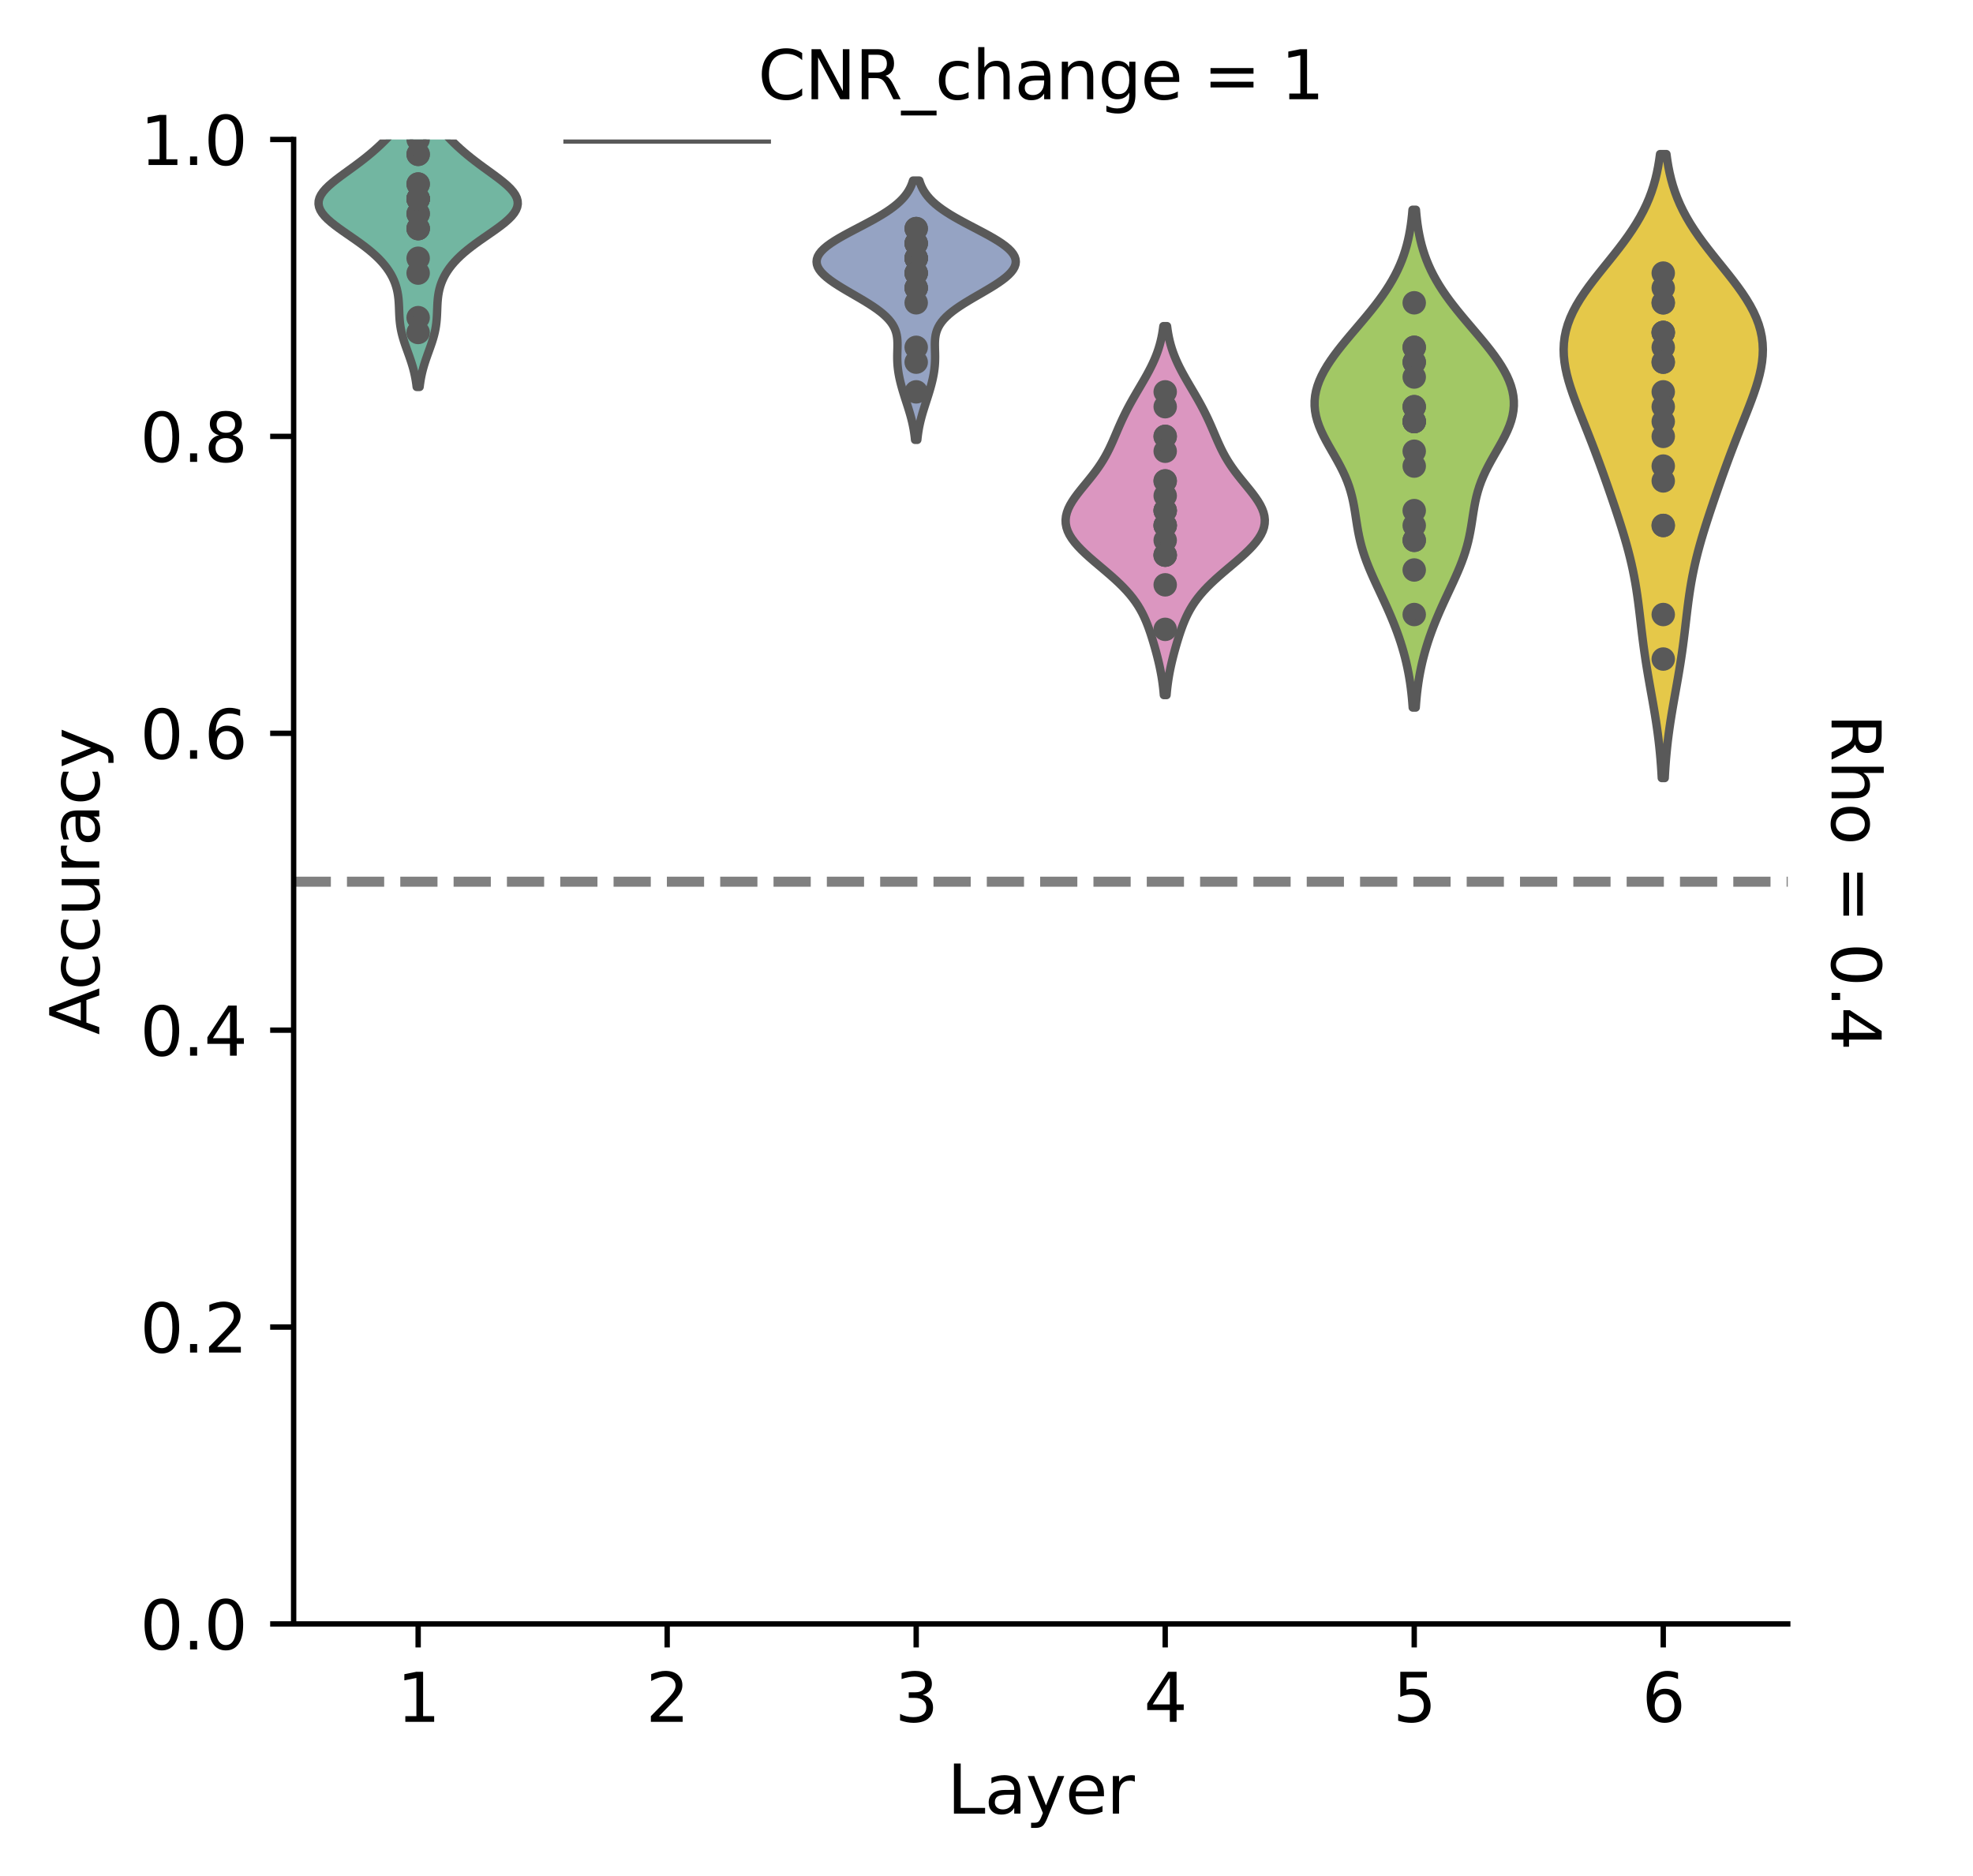 <?xml version="1.0" encoding="utf-8" standalone="no"?>
<!DOCTYPE svg PUBLIC "-//W3C//DTD SVG 1.1//EN"
  "http://www.w3.org/Graphics/SVG/1.1/DTD/svg11.dtd">
<svg xmlns:xlink="http://www.w3.org/1999/xlink" width="294.171pt" height="279.675pt" viewBox="0 0 294.171 279.675" xmlns="http://www.w3.org/2000/svg" version="1.1">
 <defs>
  <style type="text/css">*{stroke-linejoin: round; stroke-linecap: butt}</style>
 </defs>
 <g id="figure_1">
  <g id="patch_1">
   <path d="M 0 279.675 
L 294.171 279.675 
L 294.171 0 
L 0 0 
z
" style="fill: #ffffff"/>
  </g>
  <g id="axes_1">
   <g id="patch_2">
    <path d="M 43.781 242.118 
L 266.551 242.118 
L 266.551 20.798 
L 43.781 20.798 
z
" style="fill: #ffffff"/>
   </g>
   <g id="PolyCollection_1">
    <defs>
     <path id="m1f017969fa" d="M 62.563 -221.987 
L 62.128 -221.987 
L 62.071 -222.442 
L 62.003 -222.896 
L 61.924 -223.351 
L 61.832 -223.805 
L 61.728 -224.26 
L 61.611 -224.715 
L 61.481 -225.169 
L 61.341 -225.624 
L 61.191 -226.079 
L 61.034 -226.533 
L 60.872 -226.988 
L 60.708 -227.442 
L 60.545 -227.897 
L 60.386 -228.352 
L 60.236 -228.806 
L 60.097 -229.261 
L 59.971 -229.715 
L 59.861 -230.17 
L 59.767 -230.625 
L 59.691 -231.079 
L 59.631 -231.534 
L 59.586 -231.989 
L 59.554 -232.443 
L 59.53 -232.898 
L 59.512 -233.352 
L 59.496 -233.807 
L 59.475 -234.262 
L 59.448 -234.716 
L 59.408 -235.171 
L 59.352 -235.625 
L 59.276 -236.08 
L 59.178 -236.535 
L 59.054 -236.989 
L 58.902 -237.444 
L 58.721 -237.899 
L 58.509 -238.353 
L 58.264 -238.808 
L 57.984 -239.262 
L 57.668 -239.717 
L 57.316 -240.172 
L 56.925 -240.626 
L 56.495 -241.081 
L 56.025 -241.535 
L 55.517 -241.99 
L 54.972 -242.445 
L 54.392 -242.899 
L 53.783 -243.354 
L 53.149 -243.809 
L 52.498 -244.263 
L 51.84 -244.718 
L 51.185 -245.172 
L 50.546 -245.627 
L 49.935 -246.082 
L 49.365 -246.536 
L 48.85 -246.991 
L 48.403 -247.445 
L 48.036 -247.9 
L 47.757 -248.355 
L 47.575 -248.809 
L 47.494 -249.264 
L 47.516 -249.719 
L 47.641 -250.173 
L 47.863 -250.628 
L 48.175 -251.082 
L 48.57 -251.537 
L 49.034 -251.992 
L 49.557 -252.446 
L 50.124 -252.901 
L 50.723 -253.355 
L 51.342 -253.81 
L 51.97 -254.265 
L 52.596 -254.719 
L 53.214 -255.174 
L 53.817 -255.629 
L 54.401 -256.083 
L 54.965 -256.538 
L 55.507 -256.992 
L 56.026 -257.447 
L 56.524 -257.902 
L 57.002 -258.356 
L 57.46 -258.811 
L 57.899 -259.265 
L 58.319 -259.72 
L 58.72 -260.175 
L 59.102 -260.629 
L 59.464 -261.084 
L 59.804 -261.539 
L 60.122 -261.993 
L 60.417 -262.448 
L 60.688 -262.902 
L 60.933 -263.357 
L 61.154 -263.812 
L 61.35 -264.266 
L 61.523 -264.721 
L 61.672 -265.175 
L 61.8 -265.63 
L 61.909 -266.085 
L 61.999 -266.539 
L 62.074 -266.994 
L 62.616 -266.994 
L 62.616 -266.994 
L 62.691 -266.539 
L 62.782 -266.085 
L 62.89 -265.63 
L 63.019 -265.175 
L 63.168 -264.721 
L 63.34 -264.266 
L 63.537 -263.812 
L 63.757 -263.357 
L 64.003 -262.902 
L 64.274 -262.448 
L 64.568 -261.993 
L 64.887 -261.539 
L 65.227 -261.084 
L 65.589 -260.629 
L 65.971 -260.175 
L 66.372 -259.72 
L 66.792 -259.265 
L 67.231 -258.811 
L 67.689 -258.356 
L 68.166 -257.902 
L 68.664 -257.447 
L 69.184 -256.992 
L 69.726 -256.538 
L 70.289 -256.083 
L 70.874 -255.629 
L 71.477 -255.174 
L 72.095 -254.719 
L 72.721 -254.265 
L 73.349 -253.81 
L 73.967 -253.355 
L 74.567 -252.901 
L 75.134 -252.446 
L 75.656 -251.992 
L 76.121 -251.537 
L 76.515 -251.082 
L 76.828 -250.628 
L 77.05 -250.173 
L 77.174 -249.719 
L 77.197 -249.264 
L 77.116 -248.809 
L 76.934 -248.355 
L 76.655 -247.9 
L 76.287 -247.445 
L 75.84 -246.991 
L 75.326 -246.536 
L 74.756 -246.082 
L 74.145 -245.627 
L 73.505 -245.172 
L 72.851 -244.718 
L 72.193 -244.263 
L 71.542 -243.809 
L 70.908 -243.354 
L 70.298 -242.899 
L 69.719 -242.445 
L 69.173 -241.99 
L 68.665 -241.535 
L 68.196 -241.081 
L 67.766 -240.626 
L 67.375 -240.172 
L 67.022 -239.717 
L 66.707 -239.262 
L 66.427 -238.808 
L 66.182 -238.353 
L 65.969 -237.899 
L 65.788 -237.444 
L 65.637 -236.989 
L 65.513 -236.535 
L 65.415 -236.08 
L 65.339 -235.625 
L 65.283 -235.171 
L 65.243 -234.716 
L 65.215 -234.262 
L 65.195 -233.807 
L 65.178 -233.352 
L 65.16 -232.898 
L 65.137 -232.443 
L 65.104 -231.989 
L 65.059 -231.534 
L 65 -231.079 
L 64.923 -230.625 
L 64.83 -230.17 
L 64.72 -229.715 
L 64.594 -229.261 
L 64.455 -228.806 
L 64.304 -228.352 
L 64.146 -227.897 
L 63.983 -227.442 
L 63.819 -226.988 
L 63.657 -226.533 
L 63.499 -226.079 
L 63.35 -225.624 
L 63.209 -225.169 
L 63.08 -224.715 
L 62.963 -224.26 
L 62.859 -223.805 
L 62.767 -223.351 
L 62.688 -222.896 
L 62.62 -222.442 
L 62.563 -221.987 
z
" style="stroke: #595959; stroke-width: 1.25"/>
    </defs>
    <g clip-path="url(#p4e47cb03bb)">
     <use xlink:href="#m1f017969fa" x="0" y="279.675" style="fill: #72b6a1; stroke: #595959; stroke-width: 1.25"/>
    </g>
   </g>
   <g id="PolyCollection_2">
    <defs>
     <path id="m901dfa394b" d="M 136.769 -214.097 
L 136.434 -214.097 
L 136.394 -214.487 
L 136.345 -214.878 
L 136.29 -215.268 
L 136.226 -215.659 
L 136.153 -216.049 
L 136.073 -216.439 
L 135.984 -216.83 
L 135.887 -217.22 
L 135.783 -217.611 
L 135.673 -218.001 
L 135.557 -218.392 
L 135.436 -218.782 
L 135.313 -219.173 
L 135.187 -219.563 
L 135.061 -219.954 
L 134.935 -220.344 
L 134.811 -220.735 
L 134.69 -221.125 
L 134.573 -221.515 
L 134.46 -221.906 
L 134.354 -222.296 
L 134.254 -222.687 
L 134.161 -223.077 
L 134.078 -223.468 
L 134.003 -223.858 
L 133.938 -224.249 
L 133.885 -224.639 
L 133.842 -225.03 
L 133.811 -225.42 
L 133.791 -225.81 
L 133.781 -226.201 
L 133.78 -226.591 
L 133.786 -226.982 
L 133.797 -227.372 
L 133.808 -227.763 
L 133.815 -228.153 
L 133.814 -228.544 
L 133.798 -228.934 
L 133.763 -229.325 
L 133.702 -229.715 
L 133.608 -230.106 
L 133.478 -230.496 
L 133.305 -230.886 
L 133.085 -231.277 
L 132.815 -231.667 
L 132.493 -232.058 
L 132.119 -232.448 
L 131.692 -232.839 
L 131.214 -233.229 
L 130.69 -233.62 
L 130.123 -234.01 
L 129.519 -234.401 
L 128.885 -234.791 
L 128.229 -235.182 
L 127.559 -235.572 
L 126.885 -235.962 
L 126.215 -236.353 
L 125.56 -236.743 
L 124.929 -237.134 
L 124.331 -237.524 
L 123.776 -237.915 
L 123.273 -238.305 
L 122.83 -238.696 
L 122.455 -239.086 
L 122.154 -239.477 
L 121.934 -239.867 
L 121.798 -240.257 
L 121.751 -240.648 
L 121.793 -241.038 
L 121.925 -241.429 
L 122.146 -241.819 
L 122.454 -242.21 
L 122.843 -242.6 
L 123.307 -242.991 
L 123.841 -243.381 
L 124.435 -243.772 
L 125.08 -244.162 
L 125.766 -244.553 
L 126.483 -244.943 
L 127.22 -245.333 
L 127.966 -245.724 
L 128.713 -246.114 
L 129.449 -246.505 
L 130.166 -246.895 
L 130.857 -247.286 
L 131.515 -247.676 
L 132.134 -248.067 
L 132.711 -248.457 
L 133.241 -248.848 
L 133.725 -249.238 
L 134.16 -249.628 
L 134.548 -250.019 
L 134.89 -250.409 
L 135.188 -250.8 
L 135.446 -251.19 
L 135.665 -251.581 
L 135.85 -251.971 
L 136.005 -252.362 
L 136.132 -252.752 
L 137.072 -252.752 
L 137.072 -252.752 
L 137.199 -252.362 
L 137.354 -251.971 
L 137.539 -251.581 
L 137.758 -251.19 
L 138.015 -250.8 
L 138.314 -250.409 
L 138.656 -250.019 
L 139.044 -249.628 
L 139.479 -249.238 
L 139.962 -248.848 
L 140.493 -248.457 
L 141.07 -248.067 
L 141.689 -247.676 
L 142.346 -247.286 
L 143.037 -246.895 
L 143.755 -246.505 
L 144.491 -246.114 
L 145.237 -245.724 
L 145.984 -245.333 
L 146.721 -244.943 
L 147.438 -244.553 
L 148.124 -244.162 
L 148.769 -243.772 
L 149.363 -243.381 
L 149.896 -242.991 
L 150.361 -242.6 
L 150.75 -242.21 
L 151.057 -241.819 
L 151.279 -241.429 
L 151.411 -241.038 
L 151.453 -240.648 
L 151.406 -240.257 
L 151.27 -239.867 
L 151.05 -239.477 
L 150.749 -239.086 
L 150.374 -238.696 
L 149.931 -238.305 
L 149.428 -237.915 
L 148.873 -237.524 
L 148.275 -237.134 
L 147.644 -236.743 
L 146.988 -236.353 
L 146.319 -235.962 
L 145.644 -235.572 
L 144.975 -235.182 
L 144.319 -234.791 
L 143.685 -234.401 
L 143.081 -234.01 
L 142.514 -233.62 
L 141.99 -233.229 
L 141.512 -232.839 
L 141.085 -232.448 
L 140.71 -232.058 
L 140.389 -231.667 
L 140.119 -231.277 
L 139.899 -230.886 
L 139.726 -230.496 
L 139.595 -230.106 
L 139.502 -229.715 
L 139.441 -229.325 
L 139.406 -228.934 
L 139.39 -228.544 
L 139.389 -228.153 
L 139.396 -227.763 
L 139.407 -227.372 
L 139.418 -226.982 
L 139.424 -226.591 
L 139.423 -226.201 
L 139.413 -225.81 
L 139.393 -225.42 
L 139.362 -225.03 
L 139.319 -224.639 
L 139.265 -224.249 
L 139.201 -223.858 
L 139.126 -223.468 
L 139.042 -223.077 
L 138.95 -222.687 
L 138.85 -222.296 
L 138.744 -221.906 
L 138.631 -221.515 
L 138.514 -221.125 
L 138.393 -220.735 
L 138.269 -220.344 
L 138.143 -219.954 
L 138.017 -219.563 
L 137.891 -219.173 
L 137.768 -218.782 
L 137.647 -218.392 
L 137.531 -218.001 
L 137.421 -217.611 
L 137.317 -217.22 
L 137.22 -216.83 
L 137.131 -216.439 
L 137.05 -216.049 
L 136.978 -215.659 
L 136.914 -215.268 
L 136.858 -214.878 
L 136.81 -214.487 
L 136.769 -214.097 
z
" style="stroke: #595959; stroke-width: 1.25"/>
    </defs>
    <g clip-path="url(#p4e47cb03bb)">
     <use xlink:href="#m901dfa394b" x="0" y="279.675" style="fill: #95a3c3; stroke: #595959; stroke-width: 1.25"/>
    </g>
   </g>
   <g id="PolyCollection_3">
    <defs>
     <path id="m40c7bfeb3d" d="M 173.928 -176.043 
L 173.532 -176.043 
L 173.482 -176.598 
L 173.423 -177.154 
L 173.354 -177.71 
L 173.276 -178.265 
L 173.187 -178.821 
L 173.087 -179.377 
L 172.978 -179.932 
L 172.859 -180.488 
L 172.732 -181.043 
L 172.596 -181.599 
L 172.453 -182.155 
L 172.304 -182.71 
L 172.148 -183.266 
L 171.986 -183.822 
L 171.818 -184.377 
L 171.643 -184.933 
L 171.459 -185.488 
L 171.264 -186.044 
L 171.055 -186.6 
L 170.829 -187.155 
L 170.582 -187.711 
L 170.31 -188.267 
L 170.009 -188.822 
L 169.676 -189.378 
L 169.306 -189.933 
L 168.899 -190.489 
L 168.452 -191.045 
L 167.965 -191.6 
L 167.44 -192.156 
L 166.878 -192.712 
L 166.284 -193.267 
L 165.663 -193.823 
L 165.021 -194.378 
L 164.366 -194.934 
L 163.707 -195.49 
L 163.053 -196.045 
L 162.415 -196.601 
L 161.802 -197.157 
L 161.225 -197.712 
L 160.694 -198.268 
L 160.217 -198.823 
L 159.804 -199.379 
L 159.46 -199.935 
L 159.193 -200.49 
L 159.006 -201.046 
L 158.901 -201.602 
L 158.879 -202.157 
L 158.937 -202.713 
L 159.073 -203.268 
L 159.28 -203.824 
L 159.552 -204.38 
L 159.88 -204.935 
L 160.254 -205.491 
L 160.664 -206.047 
L 161.1 -206.602 
L 161.55 -207.158 
L 162.006 -207.713 
L 162.458 -208.269 
L 162.899 -208.825 
L 163.323 -209.38 
L 163.725 -209.936 
L 164.102 -210.492 
L 164.454 -211.047 
L 164.78 -211.603 
L 165.082 -212.158 
L 165.364 -212.714 
L 165.628 -213.27 
L 165.88 -213.825 
L 166.122 -214.381 
L 166.359 -214.937 
L 166.596 -215.492 
L 166.836 -216.048 
L 167.082 -216.603 
L 167.336 -217.159 
L 167.6 -217.715 
L 167.875 -218.27 
L 168.161 -218.826 
L 168.458 -219.382 
L 168.766 -219.937 
L 169.082 -220.493 
L 169.404 -221.048 
L 169.73 -221.604 
L 170.057 -222.16 
L 170.382 -222.715 
L 170.702 -223.271 
L 171.014 -223.827 
L 171.314 -224.382 
L 171.6 -224.938 
L 171.869 -225.493 
L 172.12 -226.049 
L 172.351 -226.605 
L 172.56 -227.16 
L 172.748 -227.716 
L 172.914 -228.272 
L 173.059 -228.827 
L 173.185 -229.383 
L 173.292 -229.938 
L 173.381 -230.494 
L 173.456 -231.05 
L 174.004 -231.05 
L 174.004 -231.05 
L 174.079 -230.494 
L 174.169 -229.938 
L 174.276 -229.383 
L 174.401 -228.827 
L 174.546 -228.272 
L 174.713 -227.716 
L 174.9 -227.16 
L 175.11 -226.605 
L 175.34 -226.049 
L 175.591 -225.493 
L 175.86 -224.938 
L 176.146 -224.382 
L 176.446 -223.827 
L 176.758 -223.271 
L 177.078 -222.715 
L 177.403 -222.16 
L 177.73 -221.604 
L 178.056 -221.048 
L 178.379 -220.493 
L 178.695 -219.937 
L 179.002 -219.382 
L 179.299 -218.826 
L 179.586 -218.27 
L 179.861 -217.715 
L 180.125 -217.159 
L 180.379 -216.603 
L 180.624 -216.048 
L 180.864 -215.492 
L 181.101 -214.937 
L 181.339 -214.381 
L 181.581 -213.825 
L 181.832 -213.27 
L 182.096 -212.714 
L 182.378 -212.158 
L 182.68 -211.603 
L 183.007 -211.047 
L 183.358 -210.492 
L 183.735 -209.936 
L 184.137 -209.38 
L 184.561 -208.825 
L 185.002 -208.269 
L 185.454 -207.713 
L 185.91 -207.158 
L 186.361 -206.602 
L 186.796 -206.047 
L 187.206 -205.491 
L 187.581 -204.935 
L 187.908 -204.38 
L 188.18 -203.824 
L 188.387 -203.268 
L 188.523 -202.713 
L 188.581 -202.157 
L 188.559 -201.602 
L 188.454 -201.046 
L 188.267 -200.49 
L 188 -199.935 
L 187.657 -199.379 
L 187.243 -198.823 
L 186.767 -198.268 
L 186.235 -197.712 
L 185.658 -197.157 
L 185.045 -196.601 
L 184.407 -196.045 
L 183.753 -195.49 
L 183.094 -194.934 
L 182.439 -194.378 
L 181.798 -193.823 
L 181.176 -193.267 
L 180.582 -192.712 
L 180.02 -192.156 
L 179.495 -191.6 
L 179.008 -191.045 
L 178.561 -190.489 
L 178.154 -189.933 
L 177.785 -189.378 
L 177.451 -188.822 
L 177.15 -188.267 
L 176.878 -187.711 
L 176.631 -187.155 
L 176.405 -186.6 
L 176.196 -186.044 
L 176.001 -185.488 
L 175.817 -184.933 
L 175.642 -184.377 
L 175.474 -183.822 
L 175.312 -183.266 
L 175.157 -182.71 
L 175.007 -182.155 
L 174.864 -181.599 
L 174.729 -181.043 
L 174.601 -180.488 
L 174.482 -179.932 
L 174.373 -179.377 
L 174.274 -178.821 
L 174.185 -178.265 
L 174.106 -177.71 
L 174.037 -177.154 
L 173.978 -176.598 
L 173.928 -176.043 
z
" style="stroke: #595959; stroke-width: 1.25"/>
    </defs>
    <g clip-path="url(#p4e47cb03bb)">
     <use xlink:href="#m40c7bfeb3d" x="0" y="279.675" style="fill: #db96c0; stroke: #595959; stroke-width: 1.25"/>
    </g>
   </g>
   <g id="PolyCollection_4">
    <defs>
     <path id="me16966662b" d="M 211.082 -174.185 
L 210.635 -174.185 
L 210.579 -174.935 
L 210.512 -175.685 
L 210.434 -176.434 
L 210.342 -177.184 
L 210.237 -177.933 
L 210.117 -178.683 
L 209.982 -179.433 
L 209.83 -180.182 
L 209.662 -180.932 
L 209.478 -181.682 
L 209.276 -182.431 
L 209.058 -183.181 
L 208.824 -183.931 
L 208.573 -184.68 
L 208.306 -185.43 
L 208.025 -186.18 
L 207.729 -186.929 
L 207.419 -187.679 
L 207.098 -188.428 
L 206.766 -189.178 
L 206.425 -189.928 
L 206.078 -190.677 
L 205.728 -191.427 
L 205.377 -192.177 
L 205.03 -192.926 
L 204.69 -193.676 
L 204.362 -194.426 
L 204.049 -195.175 
L 203.755 -195.925 
L 203.483 -196.674 
L 203.235 -197.424 
L 203.014 -198.174 
L 202.819 -198.923 
L 202.648 -199.673 
L 202.498 -200.423 
L 202.367 -201.172 
L 202.247 -201.922 
L 202.132 -202.672 
L 202.015 -203.421 
L 201.888 -204.171 
L 201.743 -204.921 
L 201.574 -205.67 
L 201.374 -206.42 
L 201.14 -207.169 
L 200.868 -207.919 
L 200.558 -208.669 
L 200.212 -209.418 
L 199.834 -210.168 
L 199.431 -210.918 
L 199.009 -211.667 
L 198.579 -212.417 
L 198.15 -213.167 
L 197.735 -213.916 
L 197.343 -214.666 
L 196.986 -215.415 
L 196.673 -216.165 
L 196.412 -216.915 
L 196.211 -217.664 
L 196.075 -218.414 
L 196.007 -219.164 
L 196.01 -219.913 
L 196.083 -220.663 
L 196.227 -221.413 
L 196.438 -222.162 
L 196.714 -222.912 
L 197.051 -223.662 
L 197.444 -224.411 
L 197.888 -225.161 
L 198.377 -225.91 
L 198.906 -226.66 
L 199.469 -227.41 
L 200.06 -228.159 
L 200.672 -228.909 
L 201.299 -229.659 
L 201.935 -230.408 
L 202.573 -231.158 
L 203.208 -231.908 
L 203.834 -232.657 
L 204.446 -233.407 
L 205.038 -234.156 
L 205.607 -234.906 
L 206.15 -235.656 
L 206.662 -236.405 
L 207.142 -237.155 
L 207.588 -237.905 
L 207.999 -238.654 
L 208.375 -239.404 
L 208.717 -240.154 
L 209.025 -240.903 
L 209.299 -241.653 
L 209.543 -242.403 
L 209.756 -243.152 
L 209.942 -243.902 
L 210.103 -244.651 
L 210.241 -245.401 
L 210.358 -246.151 
L 210.456 -246.9 
L 210.538 -247.65 
L 210.605 -248.4 
L 211.111 -248.4 
L 211.111 -248.4 
L 211.179 -247.65 
L 211.261 -246.9 
L 211.359 -246.151 
L 211.476 -245.401 
L 211.614 -244.651 
L 211.774 -243.902 
L 211.961 -243.152 
L 212.174 -242.403 
L 212.418 -241.653 
L 212.692 -240.903 
L 213 -240.154 
L 213.341 -239.404 
L 213.718 -238.654 
L 214.129 -237.905 
L 214.575 -237.155 
L 215.055 -236.405 
L 215.567 -235.656 
L 216.109 -234.906 
L 216.678 -234.156 
L 217.271 -233.407 
L 217.883 -232.657 
L 218.509 -231.908 
L 219.144 -231.158 
L 219.782 -230.408 
L 220.418 -229.659 
L 221.045 -228.909 
L 221.657 -228.159 
L 222.248 -227.41 
L 222.811 -226.66 
L 223.34 -225.91 
L 223.829 -225.161 
L 224.273 -224.411 
L 224.666 -223.662 
L 225.002 -222.912 
L 225.278 -222.162 
L 225.49 -221.413 
L 225.633 -220.663 
L 225.707 -219.913 
L 225.71 -219.164 
L 225.642 -218.414 
L 225.506 -217.664 
L 225.305 -216.915 
L 225.044 -216.165 
L 224.731 -215.415 
L 224.374 -214.666 
L 223.982 -213.916 
L 223.566 -213.167 
L 223.138 -212.417 
L 222.708 -211.667 
L 222.286 -210.918 
L 221.883 -210.168 
L 221.505 -209.418 
L 221.159 -208.669 
L 220.849 -207.919 
L 220.577 -207.169 
L 220.343 -206.42 
L 220.143 -205.67 
L 219.974 -204.921 
L 219.829 -204.171 
L 219.702 -203.421 
L 219.585 -202.672 
L 219.47 -201.922 
L 219.35 -201.172 
L 219.218 -200.423 
L 219.069 -199.673 
L 218.898 -198.923 
L 218.703 -198.174 
L 218.481 -197.424 
L 218.234 -196.674 
L 217.962 -195.925 
L 217.668 -195.175 
L 217.355 -194.426 
L 217.026 -193.676 
L 216.687 -192.926 
L 216.339 -192.177 
L 215.989 -191.427 
L 215.639 -190.677 
L 215.292 -189.928 
L 214.951 -189.178 
L 214.619 -188.428 
L 214.298 -187.679 
L 213.988 -186.929 
L 213.692 -186.18 
L 213.411 -185.43 
L 213.144 -184.68 
L 212.893 -183.931 
L 212.659 -183.181 
L 212.44 -182.431 
L 212.239 -181.682 
L 212.054 -180.932 
L 211.887 -180.182 
L 211.735 -179.433 
L 211.6 -178.683 
L 211.48 -177.933 
L 211.375 -177.184 
L 211.283 -176.434 
L 211.205 -175.685 
L 211.138 -174.935 
L 211.082 -174.185 
z
" style="stroke: #595959; stroke-width: 1.25"/>
    </defs>
    <g clip-path="url(#p4e47cb03bb)">
     <use xlink:href="#me16966662b" x="0" y="279.675" style="fill: #a2c865; stroke: #595959; stroke-width: 1.25"/>
    </g>
   </g>
   <g id="PolyCollection_5">
    <defs>
     <path id="m8a1bccd75e" d="M 248.204 -163.672 
L 247.769 -163.672 
L 247.716 -164.611 
L 247.653 -165.551 
L 247.58 -166.491 
L 247.496 -167.43 
L 247.401 -168.37 
L 247.294 -169.31 
L 247.175 -170.249 
L 247.046 -171.189 
L 246.906 -172.129 
L 246.757 -173.069 
L 246.601 -174.008 
L 246.438 -174.948 
L 246.272 -175.888 
L 246.104 -176.827 
L 245.937 -177.767 
L 245.773 -178.707 
L 245.613 -179.646 
L 245.46 -180.586 
L 245.314 -181.526 
L 245.176 -182.465 
L 245.046 -183.405 
L 244.924 -184.345 
L 244.808 -185.284 
L 244.696 -186.224 
L 244.586 -187.164 
L 244.476 -188.103 
L 244.362 -189.043 
L 244.242 -189.983 
L 244.112 -190.922 
L 243.971 -191.862 
L 243.815 -192.802 
L 243.643 -193.741 
L 243.455 -194.681 
L 243.249 -195.621 
L 243.025 -196.561 
L 242.785 -197.5 
L 242.53 -198.44 
L 242.26 -199.38 
L 241.979 -200.319 
L 241.687 -201.259 
L 241.386 -202.199 
L 241.078 -203.138 
L 240.765 -204.078 
L 240.447 -205.018 
L 240.125 -205.957 
L 239.799 -206.897 
L 239.47 -207.837 
L 239.137 -208.776 
L 238.8 -209.716 
L 238.457 -210.656 
L 238.109 -211.595 
L 237.756 -212.535 
L 237.396 -213.475 
L 237.03 -214.414 
L 236.66 -215.354 
L 236.286 -216.294 
L 235.912 -217.233 
L 235.539 -218.173 
L 235.172 -219.113 
L 234.816 -220.052 
L 234.477 -220.992 
L 234.16 -221.932 
L 233.872 -222.872 
L 233.621 -223.811 
L 233.415 -224.751 
L 233.261 -225.691 
L 233.165 -226.63 
L 233.135 -227.57 
L 233.176 -228.51 
L 233.293 -229.449 
L 233.487 -230.389 
L 233.76 -231.329 
L 234.112 -232.268 
L 234.54 -233.208 
L 235.039 -234.148 
L 235.603 -235.087 
L 236.225 -236.027 
L 236.895 -236.967 
L 237.604 -237.906 
L 238.34 -238.846 
L 239.093 -239.786 
L 239.851 -240.725 
L 240.603 -241.665 
L 241.341 -242.605 
L 242.054 -243.544 
L 242.735 -244.484 
L 243.377 -245.424 
L 243.976 -246.363 
L 244.527 -247.303 
L 245.029 -248.243 
L 245.481 -249.183 
L 245.883 -250.122 
L 246.237 -251.062 
L 246.544 -252.002 
L 246.809 -252.941 
L 247.034 -253.881 
L 247.223 -254.821 
L 247.381 -255.76 
L 247.511 -256.7 
L 248.463 -256.7 
L 248.463 -256.7 
L 248.592 -255.76 
L 248.75 -254.821 
L 248.939 -253.881 
L 249.165 -252.941 
L 249.429 -252.002 
L 249.737 -251.062 
L 250.09 -250.122 
L 250.492 -249.183 
L 250.944 -248.243 
L 251.446 -247.303 
L 251.997 -246.363 
L 252.596 -245.424 
L 253.238 -244.484 
L 253.919 -243.544 
L 254.633 -242.605 
L 255.37 -241.665 
L 256.123 -240.725 
L 256.881 -239.786 
L 257.634 -238.846 
L 258.37 -237.906 
L 259.078 -236.967 
L 259.749 -236.027 
L 260.37 -235.087 
L 260.935 -234.148 
L 261.434 -233.208 
L 261.861 -232.268 
L 262.213 -231.329 
L 262.486 -230.389 
L 262.681 -229.449 
L 262.797 -228.51 
L 262.838 -227.57 
L 262.808 -226.63 
L 262.713 -225.691 
L 262.558 -224.751 
L 262.352 -223.811 
L 262.101 -222.872 
L 261.814 -221.932 
L 261.497 -220.992 
L 261.157 -220.052 
L 260.801 -219.113 
L 260.434 -218.173 
L 260.062 -217.233 
L 259.687 -216.294 
L 259.313 -215.354 
L 258.943 -214.414 
L 258.578 -213.475 
L 258.218 -212.535 
L 257.864 -211.595 
L 257.516 -210.656 
L 257.174 -209.716 
L 256.836 -208.776 
L 256.503 -207.837 
L 256.174 -206.897 
L 255.848 -205.957 
L 255.527 -205.018 
L 255.209 -204.078 
L 254.895 -203.138 
L 254.588 -202.199 
L 254.287 -201.259 
L 253.995 -200.319 
L 253.713 -199.38 
L 253.444 -198.44 
L 253.188 -197.5 
L 252.948 -196.561 
L 252.725 -195.621 
L 252.519 -194.681 
L 252.33 -193.741 
L 252.158 -192.802 
L 252.003 -191.862 
L 251.861 -190.922 
L 251.731 -189.983 
L 251.611 -189.043 
L 251.497 -188.103 
L 251.387 -187.164 
L 251.277 -186.224 
L 251.166 -185.284 
L 251.049 -184.345 
L 250.927 -183.405 
L 250.797 -182.465 
L 250.659 -181.526 
L 250.513 -180.586 
L 250.36 -179.646 
L 250.2 -178.707 
L 250.036 -177.767 
L 249.869 -176.827 
L 249.701 -175.888 
L 249.535 -174.948 
L 249.373 -174.008 
L 249.216 -173.069 
L 249.067 -172.129 
L 248.927 -171.189 
L 248.798 -170.249 
L 248.679 -169.31 
L 248.572 -168.37 
L 248.477 -167.43 
L 248.393 -166.491 
L 248.32 -165.551 
L 248.257 -164.611 
L 248.204 -163.672 
z
" style="stroke: #595959; stroke-width: 1.25"/>
    </defs>
    <g clip-path="url(#p4e47cb03bb)">
     <use xlink:href="#m8a1bccd75e" x="0" y="279.675" style="fill: #e5c849; stroke: #595959; stroke-width: 1.25"/>
    </g>
   </g>
   <g id="matplotlib.axis_1">
    <g id="xtick_1">
     <g id="line2d_1">
      <defs>
       <path id="ma26edfe2f6" d="M 0 0 
L 0 3.5 
" style="stroke: #000000; stroke-width: 0.8"/>
      </defs>
      <g>
       <use xlink:href="#ma26edfe2f6" x="62.345" y="242.118" style="stroke: #000000; stroke-width: 0.8"/>
      </g>
     </g>
     <g id="text_1">
      <!-- 1 -->
      <g transform="translate(59.164 256.717) scale(0.1 -0.1)">
       <defs>
        <path id="DejaVuSans-31" d="M 794 531 
L 1825 531 
L 1825 4091 
L 703 3866 
L 703 4441 
L 1819 4666 
L 2450 4666 
L 2450 531 
L 3481 531 
L 3481 0 
L 794 0 
L 794 531 
z
" transform="scale(0.016)"/>
       </defs>
       <use xlink:href="#DejaVuSans-31"/>
      </g>
     </g>
    </g>
    <g id="xtick_2">
     <g id="line2d_2">
      <g>
       <use xlink:href="#ma26edfe2f6" x="99.474" y="242.118" style="stroke: #000000; stroke-width: 0.8"/>
      </g>
     </g>
     <g id="text_2">
      <!-- 2 -->
      <g transform="translate(96.292 256.717) scale(0.1 -0.1)">
       <defs>
        <path id="DejaVuSans-32" d="M 1228 531 
L 3431 531 
L 3431 0 
L 469 0 
L 469 531 
Q 828 903 1448 1529 
Q 2069 2156 2228 2338 
Q 2531 2678 2651 2914 
Q 2772 3150 2772 3378 
Q 2772 3750 2511 3984 
Q 2250 4219 1831 4219 
Q 1534 4219 1204 4116 
Q 875 4013 500 3803 
L 500 4441 
Q 881 4594 1212 4672 
Q 1544 4750 1819 4750 
Q 2544 4750 2975 4387 
Q 3406 4025 3406 3419 
Q 3406 3131 3298 2873 
Q 3191 2616 2906 2266 
Q 2828 2175 2409 1742 
Q 1991 1309 1228 531 
z
" transform="scale(0.016)"/>
       </defs>
       <use xlink:href="#DejaVuSans-32"/>
      </g>
     </g>
    </g>
    <g id="xtick_3">
     <g id="line2d_3">
      <g>
       <use xlink:href="#ma26edfe2f6" x="136.602" y="242.118" style="stroke: #000000; stroke-width: 0.8"/>
      </g>
     </g>
     <g id="text_3">
      <!-- 3 -->
      <g transform="translate(133.421 256.717) scale(0.1 -0.1)">
       <defs>
        <path id="DejaVuSans-33" d="M 2597 2516 
Q 3050 2419 3304 2112 
Q 3559 1806 3559 1356 
Q 3559 666 3084 287 
Q 2609 -91 1734 -91 
Q 1441 -91 1130 -33 
Q 819 25 488 141 
L 488 750 
Q 750 597 1062 519 
Q 1375 441 1716 441 
Q 2309 441 2620 675 
Q 2931 909 2931 1356 
Q 2931 1769 2642 2001 
Q 2353 2234 1838 2234 
L 1294 2234 
L 1294 2753 
L 1863 2753 
Q 2328 2753 2575 2939 
Q 2822 3125 2822 3475 
Q 2822 3834 2567 4026 
Q 2313 4219 1838 4219 
Q 1578 4219 1281 4162 
Q 984 4106 628 3988 
L 628 4550 
Q 988 4650 1302 4700 
Q 1616 4750 1894 4750 
Q 2613 4750 3031 4423 
Q 3450 4097 3450 3541 
Q 3450 3153 3228 2886 
Q 3006 2619 2597 2516 
z
" transform="scale(0.016)"/>
       </defs>
       <use xlink:href="#DejaVuSans-33"/>
      </g>
     </g>
    </g>
    <g id="xtick_4">
     <g id="line2d_4">
      <g>
       <use xlink:href="#ma26edfe2f6" x="173.73" y="242.118" style="stroke: #000000; stroke-width: 0.8"/>
      </g>
     </g>
     <g id="text_4">
      <!-- 4 -->
      <g transform="translate(170.549 256.717) scale(0.1 -0.1)">
       <defs>
        <path id="DejaVuSans-34" d="M 2419 4116 
L 825 1625 
L 2419 1625 
L 2419 4116 
z
M 2253 4666 
L 3047 4666 
L 3047 1625 
L 3713 1625 
L 3713 1100 
L 3047 1100 
L 3047 0 
L 2419 0 
L 2419 1100 
L 313 1100 
L 313 1709 
L 2253 4666 
z
" transform="scale(0.016)"/>
       </defs>
       <use xlink:href="#DejaVuSans-34"/>
      </g>
     </g>
    </g>
    <g id="xtick_5">
     <g id="line2d_5">
      <g>
       <use xlink:href="#ma26edfe2f6" x="210.858" y="242.118" style="stroke: #000000; stroke-width: 0.8"/>
      </g>
     </g>
     <g id="text_5">
      <!-- 5 -->
      <g transform="translate(207.677 256.717) scale(0.1 -0.1)">
       <defs>
        <path id="DejaVuSans-35" d="M 691 4666 
L 3169 4666 
L 3169 4134 
L 1269 4134 
L 1269 2991 
Q 1406 3038 1543 3061 
Q 1681 3084 1819 3084 
Q 2600 3084 3056 2656 
Q 3513 2228 3513 1497 
Q 3513 744 3044 326 
Q 2575 -91 1722 -91 
Q 1428 -91 1123 -41 
Q 819 9 494 109 
L 494 744 
Q 775 591 1075 516 
Q 1375 441 1709 441 
Q 2250 441 2565 725 
Q 2881 1009 2881 1497 
Q 2881 1984 2565 2268 
Q 2250 2553 1709 2553 
Q 1456 2553 1204 2497 
Q 953 2441 691 2322 
L 691 4666 
z
" transform="scale(0.016)"/>
       </defs>
       <use xlink:href="#DejaVuSans-35"/>
      </g>
     </g>
    </g>
    <g id="xtick_6">
     <g id="line2d_6">
      <g>
       <use xlink:href="#ma26edfe2f6" x="247.987" y="242.118" style="stroke: #000000; stroke-width: 0.8"/>
      </g>
     </g>
     <g id="text_6">
      <!-- 6 -->
      <g transform="translate(244.805 256.717) scale(0.1 -0.1)">
       <defs>
        <path id="DejaVuSans-36" d="M 2113 2584 
Q 1688 2584 1439 2293 
Q 1191 2003 1191 1497 
Q 1191 994 1439 701 
Q 1688 409 2113 409 
Q 2538 409 2786 701 
Q 3034 994 3034 1497 
Q 3034 2003 2786 2293 
Q 2538 2584 2113 2584 
z
M 3366 4563 
L 3366 3988 
Q 3128 4100 2886 4159 
Q 2644 4219 2406 4219 
Q 1781 4219 1451 3797 
Q 1122 3375 1075 2522 
Q 1259 2794 1537 2939 
Q 1816 3084 2150 3084 
Q 2853 3084 3261 2657 
Q 3669 2231 3669 1497 
Q 3669 778 3244 343 
Q 2819 -91 2113 -91 
Q 1303 -91 875 529 
Q 447 1150 447 2328 
Q 447 3434 972 4092 
Q 1497 4750 2381 4750 
Q 2619 4750 2861 4703 
Q 3103 4656 3366 4563 
z
" transform="scale(0.016)"/>
       </defs>
       <use xlink:href="#DejaVuSans-36"/>
      </g>
     </g>
    </g>
    <g id="text_7">
     <!-- Layer -->
     <g transform="translate(141.225 270.395) scale(0.1 -0.1)">
      <defs>
       <path id="DejaVuSans-4c" d="M 628 4666 
L 1259 4666 
L 1259 531 
L 3531 531 
L 3531 0 
L 628 0 
L 628 4666 
z
" transform="scale(0.016)"/>
       <path id="DejaVuSans-61" d="M 2194 1759 
Q 1497 1759 1228 1600 
Q 959 1441 959 1056 
Q 959 750 1161 570 
Q 1363 391 1709 391 
Q 2188 391 2477 730 
Q 2766 1069 2766 1631 
L 2766 1759 
L 2194 1759 
z
M 3341 1997 
L 3341 0 
L 2766 0 
L 2766 531 
Q 2569 213 2275 61 
Q 1981 -91 1556 -91 
Q 1019 -91 701 211 
Q 384 513 384 1019 
Q 384 1609 779 1909 
Q 1175 2209 1959 2209 
L 2766 2209 
L 2766 2266 
Q 2766 2663 2505 2880 
Q 2244 3097 1772 3097 
Q 1472 3097 1187 3025 
Q 903 2953 641 2809 
L 641 3341 
Q 956 3463 1253 3523 
Q 1550 3584 1831 3584 
Q 2591 3584 2966 3190 
Q 3341 2797 3341 1997 
z
" transform="scale(0.016)"/>
       <path id="DejaVuSans-79" d="M 2059 -325 
Q 1816 -950 1584 -1140 
Q 1353 -1331 966 -1331 
L 506 -1331 
L 506 -850 
L 844 -850 
Q 1081 -850 1212 -737 
Q 1344 -625 1503 -206 
L 1606 56 
L 191 3500 
L 800 3500 
L 1894 763 
L 2988 3500 
L 3597 3500 
L 2059 -325 
z
" transform="scale(0.016)"/>
       <path id="DejaVuSans-65" d="M 3597 1894 
L 3597 1613 
L 953 1613 
Q 991 1019 1311 708 
Q 1631 397 2203 397 
Q 2534 397 2845 478 
Q 3156 559 3463 722 
L 3463 178 
Q 3153 47 2828 -22 
Q 2503 -91 2169 -91 
Q 1331 -91 842 396 
Q 353 884 353 1716 
Q 353 2575 817 3079 
Q 1281 3584 2069 3584 
Q 2775 3584 3186 3129 
Q 3597 2675 3597 1894 
z
M 3022 2063 
Q 3016 2534 2758 2815 
Q 2500 3097 2075 3097 
Q 1594 3097 1305 2825 
Q 1016 2553 972 2059 
L 3022 2063 
z
" transform="scale(0.016)"/>
       <path id="DejaVuSans-72" d="M 2631 2963 
Q 2534 3019 2420 3045 
Q 2306 3072 2169 3072 
Q 1681 3072 1420 2755 
Q 1159 2438 1159 1844 
L 1159 0 
L 581 0 
L 581 3500 
L 1159 3500 
L 1159 2956 
Q 1341 3275 1631 3429 
Q 1922 3584 2338 3584 
Q 2397 3584 2469 3576 
Q 2541 3569 2628 3553 
L 2631 2963 
z
" transform="scale(0.016)"/>
      </defs>
      <use xlink:href="#DejaVuSans-4c"/>
      <use xlink:href="#DejaVuSans-61" x="55.713"/>
      <use xlink:href="#DejaVuSans-79" x="116.992"/>
      <use xlink:href="#DejaVuSans-65" x="176.172"/>
      <use xlink:href="#DejaVuSans-72" x="237.695"/>
     </g>
    </g>
   </g>
   <g id="matplotlib.axis_2">
    <g id="ytick_1">
     <g id="line2d_7">
      <defs>
       <path id="m05a0ef1a43" d="M 0 0 
L -3.5 0 
" style="stroke: #000000; stroke-width: 0.8"/>
      </defs>
      <g>
       <use xlink:href="#m05a0ef1a43" x="43.781" y="242.118" style="stroke: #000000; stroke-width: 0.8"/>
      </g>
     </g>
     <g id="text_8">
      <!-- 0.0 -->
      <g transform="translate(20.878 245.918) scale(0.1 -0.1)">
       <defs>
        <path id="DejaVuSans-30" d="M 2034 4250 
Q 1547 4250 1301 3770 
Q 1056 3291 1056 2328 
Q 1056 1369 1301 889 
Q 1547 409 2034 409 
Q 2525 409 2770 889 
Q 3016 1369 3016 2328 
Q 3016 3291 2770 3770 
Q 2525 4250 2034 4250 
z
M 2034 4750 
Q 2819 4750 3233 4129 
Q 3647 3509 3647 2328 
Q 3647 1150 3233 529 
Q 2819 -91 2034 -91 
Q 1250 -91 836 529 
Q 422 1150 422 2328 
Q 422 3509 836 4129 
Q 1250 4750 2034 4750 
z
" transform="scale(0.016)"/>
        <path id="DejaVuSans-2e" d="M 684 794 
L 1344 794 
L 1344 0 
L 684 0 
L 684 794 
z
" transform="scale(0.016)"/>
       </defs>
       <use xlink:href="#DejaVuSans-30"/>
       <use xlink:href="#DejaVuSans-2e" x="63.623"/>
       <use xlink:href="#DejaVuSans-30" x="95.41"/>
      </g>
     </g>
    </g>
    <g id="ytick_2">
     <g id="line2d_8">
      <g>
       <use xlink:href="#m05a0ef1a43" x="43.781" y="197.854" style="stroke: #000000; stroke-width: 0.8"/>
      </g>
     </g>
     <g id="text_9">
      <!-- 0.2 -->
      <g transform="translate(20.878 201.654) scale(0.1 -0.1)">
       <use xlink:href="#DejaVuSans-30"/>
       <use xlink:href="#DejaVuSans-2e" x="63.623"/>
       <use xlink:href="#DejaVuSans-32" x="95.41"/>
      </g>
     </g>
    </g>
    <g id="ytick_3">
     <g id="line2d_9">
      <g>
       <use xlink:href="#m05a0ef1a43" x="43.781" y="153.59" style="stroke: #000000; stroke-width: 0.8"/>
      </g>
     </g>
     <g id="text_10">
      <!-- 0.4 -->
      <g transform="translate(20.878 157.39) scale(0.1 -0.1)">
       <use xlink:href="#DejaVuSans-30"/>
       <use xlink:href="#DejaVuSans-2e" x="63.623"/>
       <use xlink:href="#DejaVuSans-34" x="95.41"/>
      </g>
     </g>
    </g>
    <g id="ytick_4">
     <g id="line2d_10">
      <g>
       <use xlink:href="#m05a0ef1a43" x="43.781" y="109.326" style="stroke: #000000; stroke-width: 0.8"/>
      </g>
     </g>
     <g id="text_11">
      <!-- 0.6 -->
      <g transform="translate(20.878 113.126) scale(0.1 -0.1)">
       <use xlink:href="#DejaVuSans-30"/>
       <use xlink:href="#DejaVuSans-2e" x="63.623"/>
       <use xlink:href="#DejaVuSans-36" x="95.41"/>
      </g>
     </g>
    </g>
    <g id="ytick_5">
     <g id="line2d_11">
      <g>
       <use xlink:href="#m05a0ef1a43" x="43.781" y="65.062" style="stroke: #000000; stroke-width: 0.8"/>
      </g>
     </g>
     <g id="text_12">
      <!-- 0.8 -->
      <g transform="translate(20.878 68.862) scale(0.1 -0.1)">
       <defs>
        <path id="DejaVuSans-38" d="M 2034 2216 
Q 1584 2216 1326 1975 
Q 1069 1734 1069 1313 
Q 1069 891 1326 650 
Q 1584 409 2034 409 
Q 2484 409 2743 651 
Q 3003 894 3003 1313 
Q 3003 1734 2745 1975 
Q 2488 2216 2034 2216 
z
M 1403 2484 
Q 997 2584 770 2862 
Q 544 3141 544 3541 
Q 544 4100 942 4425 
Q 1341 4750 2034 4750 
Q 2731 4750 3128 4425 
Q 3525 4100 3525 3541 
Q 3525 3141 3298 2862 
Q 3072 2584 2669 2484 
Q 3125 2378 3379 2068 
Q 3634 1759 3634 1313 
Q 3634 634 3220 271 
Q 2806 -91 2034 -91 
Q 1263 -91 848 271 
Q 434 634 434 1313 
Q 434 1759 690 2068 
Q 947 2378 1403 2484 
z
M 1172 3481 
Q 1172 3119 1398 2916 
Q 1625 2713 2034 2713 
Q 2441 2713 2670 2916 
Q 2900 3119 2900 3481 
Q 2900 3844 2670 4047 
Q 2441 4250 2034 4250 
Q 1625 4250 1398 4047 
Q 1172 3844 1172 3481 
z
" transform="scale(0.016)"/>
       </defs>
       <use xlink:href="#DejaVuSans-30"/>
       <use xlink:href="#DejaVuSans-2e" x="63.623"/>
       <use xlink:href="#DejaVuSans-38" x="95.41"/>
      </g>
     </g>
    </g>
    <g id="ytick_6">
     <g id="line2d_12">
      <g>
       <use xlink:href="#m05a0ef1a43" x="43.781" y="20.798" style="stroke: #000000; stroke-width: 0.8"/>
      </g>
     </g>
     <g id="text_13">
      <!-- 1.0 -->
      <g transform="translate(20.878 24.598) scale(0.1 -0.1)">
       <use xlink:href="#DejaVuSans-31"/>
       <use xlink:href="#DejaVuSans-2e" x="63.623"/>
       <use xlink:href="#DejaVuSans-30" x="95.41"/>
      </g>
     </g>
    </g>
    <g id="text_14">
     <!-- Accuracy -->
     <g transform="translate(14.798 154.287) rotate(-90) scale(0.1 -0.1)">
      <defs>
       <path id="DejaVuSans-41" d="M 2188 4044 
L 1331 1722 
L 3047 1722 
L 2188 4044 
z
M 1831 4666 
L 2547 4666 
L 4325 0 
L 3669 0 
L 3244 1197 
L 1141 1197 
L 716 0 
L 50 0 
L 1831 4666 
z
" transform="scale(0.016)"/>
       <path id="DejaVuSans-63" d="M 3122 3366 
L 3122 2828 
Q 2878 2963 2633 3030 
Q 2388 3097 2138 3097 
Q 1578 3097 1268 2742 
Q 959 2388 959 1747 
Q 959 1106 1268 751 
Q 1578 397 2138 397 
Q 2388 397 2633 464 
Q 2878 531 3122 666 
L 3122 134 
Q 2881 22 2623 -34 
Q 2366 -91 2075 -91 
Q 1284 -91 818 406 
Q 353 903 353 1747 
Q 353 2603 823 3093 
Q 1294 3584 2113 3584 
Q 2378 3584 2631 3529 
Q 2884 3475 3122 3366 
z
" transform="scale(0.016)"/>
       <path id="DejaVuSans-75" d="M 544 1381 
L 544 3500 
L 1119 3500 
L 1119 1403 
Q 1119 906 1312 657 
Q 1506 409 1894 409 
Q 2359 409 2629 706 
Q 2900 1003 2900 1516 
L 2900 3500 
L 3475 3500 
L 3475 0 
L 2900 0 
L 2900 538 
Q 2691 219 2414 64 
Q 2138 -91 1772 -91 
Q 1169 -91 856 284 
Q 544 659 544 1381 
z
M 1991 3584 
L 1991 3584 
z
" transform="scale(0.016)"/>
      </defs>
      <use xlink:href="#DejaVuSans-41"/>
      <use xlink:href="#DejaVuSans-63" x="66.658"/>
      <use xlink:href="#DejaVuSans-63" x="121.639"/>
      <use xlink:href="#DejaVuSans-75" x="176.619"/>
      <use xlink:href="#DejaVuSans-72" x="239.998"/>
      <use xlink:href="#DejaVuSans-61" x="281.111"/>
      <use xlink:href="#DejaVuSans-63" x="342.391"/>
      <use xlink:href="#DejaVuSans-79" x="397.371"/>
     </g>
    </g>
   </g>
   <g id="line2d_13">
    <path d="M 84.622 20.798 
L 114.325 20.798 
" clip-path="url(#p4e47cb03bb)" style="fill: none; stroke: #595959; stroke-width: 1.25; stroke-linecap: square"/>
   </g>
   <g id="line2d_14">
    <path d="M 43.781 131.458 
L 266.551 131.458 
" clip-path="url(#p4e47cb03bb)" style="fill: none; stroke-dasharray: 5.55,2.4; stroke-dashoffset: 0; stroke: #808080; stroke-width: 1.5"/>
   </g>
   <g id="patch_3">
    <path d="M 43.781 242.118 
L 43.781 20.798 
" style="fill: none; stroke: #000000; stroke-width: 0.8; stroke-linejoin: miter; stroke-linecap: square"/>
   </g>
   <g id="patch_4">
    <path d="M 43.781 242.118 
L 266.551 242.118 
" style="fill: none; stroke: #000000; stroke-width: 0.8; stroke-linejoin: miter; stroke-linecap: square"/>
   </g>
   <g id="PathCollection_1">
    <defs>
     <path id="m5b5b5dda5b" d="M 0 1.25 
C 0.332 1.25 0.649 1.118 0.884 0.884 
C 1.118 0.649 1.25 0.332 1.25 0 
C 1.25 -0.332 1.118 -0.649 0.884 -0.884 
C 0.649 -1.118 0.332 -1.25 0 -1.25 
C -0.332 -1.25 -0.649 -1.118 -0.884 -0.884 
C -1.118 -0.649 -1.25 -0.332 -1.25 0 
C -1.25 0.332 -1.118 0.649 -0.884 0.884 
C -0.649 1.118 -0.332 1.25 0 1.25 
z
" style="stroke: #595959"/>
    </defs>
    <g clip-path="url(#p4e47cb03bb)">
     <use xlink:href="#m5b5b5dda5b" x="62.345" y="38.504" style="fill: #595959; stroke: #595959"/>
     <use xlink:href="#m5b5b5dda5b" x="62.345" y="31.864" style="fill: #595959; stroke: #595959"/>
     <use xlink:href="#m5b5b5dda5b" x="62.345" y="27.438" style="fill: #595959; stroke: #595959"/>
     <use xlink:href="#m5b5b5dda5b" x="62.345" y="34.078" style="fill: #595959; stroke: #595959"/>
     <use xlink:href="#m5b5b5dda5b" x="62.345" y="29.651" style="fill: #595959; stroke: #595959"/>
     <use xlink:href="#m5b5b5dda5b" x="62.345" y="29.651" style="fill: #595959; stroke: #595959"/>
     <use xlink:href="#m5b5b5dda5b" x="62.345" y="29.651" style="fill: #595959; stroke: #595959"/>
     <use xlink:href="#m5b5b5dda5b" x="62.345" y="49.57" style="fill: #595959; stroke: #595959"/>
     <use xlink:href="#m5b5b5dda5b" x="62.345" y="40.717" style="fill: #595959; stroke: #595959"/>
     <use xlink:href="#m5b5b5dda5b" x="62.345" y="29.651" style="fill: #595959; stroke: #595959"/>
     <use xlink:href="#m5b5b5dda5b" x="62.345" y="23.012" style="fill: #595959; stroke: #595959"/>
     <use xlink:href="#m5b5b5dda5b" x="62.345" y="47.357" style="fill: #595959; stroke: #595959"/>
     <use xlink:href="#m5b5b5dda5b" x="62.345" y="34.078" style="fill: #595959; stroke: #595959"/>
     <use xlink:href="#m5b5b5dda5b" x="62.345" y="29.651" style="fill: #595959; stroke: #595959"/>
     <use xlink:href="#m5b5b5dda5b" x="62.345" y="34.078" style="fill: #595959; stroke: #595959"/>
     <use xlink:href="#m5b5b5dda5b" x="62.345" y="31.864" style="fill: #595959; stroke: #595959"/>
     <use xlink:href="#m5b5b5dda5b" x="62.345" y="29.651" style="fill: #595959; stroke: #595959"/>
     <use xlink:href="#m5b5b5dda5b" x="62.345" y="20.798" style="fill: #595959; stroke: #595959"/>
     <use xlink:href="#m5b5b5dda5b" x="62.345" y="27.438" style="fill: #595959; stroke: #595959"/>
     <use xlink:href="#m5b5b5dda5b" x="62.345" y="23.012" style="fill: #595959; stroke: #595959"/>
    </g>
   </g>
   <g id="PathCollection_2">
    <g clip-path="url(#p4e47cb03bb)">
     <use xlink:href="#m5b5b5dda5b" x="136.602" y="38.504" style="fill: #595959; stroke: #595959"/>
     <use xlink:href="#m5b5b5dda5b" x="136.602" y="42.93" style="fill: #595959; stroke: #595959"/>
     <use xlink:href="#m5b5b5dda5b" x="136.602" y="38.504" style="fill: #595959; stroke: #595959"/>
     <use xlink:href="#m5b5b5dda5b" x="136.602" y="36.291" style="fill: #595959; stroke: #595959"/>
     <use xlink:href="#m5b5b5dda5b" x="136.602" y="34.078" style="fill: #595959; stroke: #595959"/>
     <use xlink:href="#m5b5b5dda5b" x="136.602" y="42.93" style="fill: #595959; stroke: #595959"/>
     <use xlink:href="#m5b5b5dda5b" x="136.602" y="38.504" style="fill: #595959; stroke: #595959"/>
     <use xlink:href="#m5b5b5dda5b" x="136.602" y="53.996" style="fill: #595959; stroke: #595959"/>
     <use xlink:href="#m5b5b5dda5b" x="136.602" y="34.078" style="fill: #595959; stroke: #595959"/>
     <use xlink:href="#m5b5b5dda5b" x="136.602" y="51.783" style="fill: #595959; stroke: #595959"/>
     <use xlink:href="#m5b5b5dda5b" x="136.602" y="38.504" style="fill: #595959; stroke: #595959"/>
     <use xlink:href="#m5b5b5dda5b" x="136.602" y="38.504" style="fill: #595959; stroke: #595959"/>
     <use xlink:href="#m5b5b5dda5b" x="136.602" y="40.717" style="fill: #595959; stroke: #595959"/>
     <use xlink:href="#m5b5b5dda5b" x="136.602" y="36.291" style="fill: #595959; stroke: #595959"/>
     <use xlink:href="#m5b5b5dda5b" x="136.602" y="58.423" style="fill: #595959; stroke: #595959"/>
     <use xlink:href="#m5b5b5dda5b" x="136.602" y="42.93" style="fill: #595959; stroke: #595959"/>
     <use xlink:href="#m5b5b5dda5b" x="136.602" y="40.717" style="fill: #595959; stroke: #595959"/>
     <use xlink:href="#m5b5b5dda5b" x="136.602" y="45.144" style="fill: #595959; stroke: #595959"/>
     <use xlink:href="#m5b5b5dda5b" x="136.602" y="36.291" style="fill: #595959; stroke: #595959"/>
     <use xlink:href="#m5b5b5dda5b" x="136.602" y="40.717" style="fill: #595959; stroke: #595959"/>
    </g>
   </g>
   <g id="PathCollection_3">
    <g clip-path="url(#p4e47cb03bb)">
     <use xlink:href="#m5b5b5dda5b" x="173.73" y="65.062" style="fill: #595959; stroke: #595959"/>
     <use xlink:href="#m5b5b5dda5b" x="173.73" y="82.768" style="fill: #595959; stroke: #595959"/>
     <use xlink:href="#m5b5b5dda5b" x="173.73" y="60.636" style="fill: #595959; stroke: #595959"/>
     <use xlink:href="#m5b5b5dda5b" x="173.73" y="78.342" style="fill: #595959; stroke: #595959"/>
     <use xlink:href="#m5b5b5dda5b" x="173.73" y="78.342" style="fill: #595959; stroke: #595959"/>
     <use xlink:href="#m5b5b5dda5b" x="173.73" y="65.062" style="fill: #595959; stroke: #595959"/>
     <use xlink:href="#m5b5b5dda5b" x="173.73" y="71.702" style="fill: #595959; stroke: #595959"/>
     <use xlink:href="#m5b5b5dda5b" x="173.73" y="71.702" style="fill: #595959; stroke: #595959"/>
     <use xlink:href="#m5b5b5dda5b" x="173.73" y="76.128" style="fill: #595959; stroke: #595959"/>
     <use xlink:href="#m5b5b5dda5b" x="173.73" y="78.342" style="fill: #595959; stroke: #595959"/>
     <use xlink:href="#m5b5b5dda5b" x="173.73" y="73.915" style="fill: #595959; stroke: #595959"/>
     <use xlink:href="#m5b5b5dda5b" x="173.73" y="93.834" style="fill: #595959; stroke: #595959"/>
     <use xlink:href="#m5b5b5dda5b" x="173.73" y="67.276" style="fill: #595959; stroke: #595959"/>
     <use xlink:href="#m5b5b5dda5b" x="173.73" y="80.555" style="fill: #595959; stroke: #595959"/>
     <use xlink:href="#m5b5b5dda5b" x="173.73" y="58.423" style="fill: #595959; stroke: #595959"/>
     <use xlink:href="#m5b5b5dda5b" x="173.73" y="82.768" style="fill: #595959; stroke: #595959"/>
     <use xlink:href="#m5b5b5dda5b" x="173.73" y="82.768" style="fill: #595959; stroke: #595959"/>
     <use xlink:href="#m5b5b5dda5b" x="173.73" y="76.128" style="fill: #595959; stroke: #595959"/>
     <use xlink:href="#m5b5b5dda5b" x="173.73" y="76.128" style="fill: #595959; stroke: #595959"/>
     <use xlink:href="#m5b5b5dda5b" x="173.73" y="87.194" style="fill: #595959; stroke: #595959"/>
    </g>
   </g>
   <g id="PathCollection_4">
    <g clip-path="url(#p4e47cb03bb)">
     <use xlink:href="#m5b5b5dda5b" x="210.858" y="53.996" style="fill: #595959; stroke: #595959"/>
     <use xlink:href="#m5b5b5dda5b" x="210.858" y="56.21" style="fill: #595959; stroke: #595959"/>
     <use xlink:href="#m5b5b5dda5b" x="210.858" y="84.981" style="fill: #595959; stroke: #595959"/>
     <use xlink:href="#m5b5b5dda5b" x="210.858" y="91.621" style="fill: #595959; stroke: #595959"/>
     <use xlink:href="#m5b5b5dda5b" x="210.858" y="80.555" style="fill: #595959; stroke: #595959"/>
     <use xlink:href="#m5b5b5dda5b" x="210.858" y="45.144" style="fill: #595959; stroke: #595959"/>
     <use xlink:href="#m5b5b5dda5b" x="210.858" y="62.849" style="fill: #595959; stroke: #595959"/>
     <use xlink:href="#m5b5b5dda5b" x="210.858" y="69.489" style="fill: #595959; stroke: #595959"/>
     <use xlink:href="#m5b5b5dda5b" x="210.858" y="60.636" style="fill: #595959; stroke: #595959"/>
     <use xlink:href="#m5b5b5dda5b" x="210.858" y="80.555" style="fill: #595959; stroke: #595959"/>
     <use xlink:href="#m5b5b5dda5b" x="210.858" y="60.636" style="fill: #595959; stroke: #595959"/>
     <use xlink:href="#m5b5b5dda5b" x="210.858" y="51.783" style="fill: #595959; stroke: #595959"/>
     <use xlink:href="#m5b5b5dda5b" x="210.858" y="62.849" style="fill: #595959; stroke: #595959"/>
     <use xlink:href="#m5b5b5dda5b" x="210.858" y="78.342" style="fill: #595959; stroke: #595959"/>
     <use xlink:href="#m5b5b5dda5b" x="210.858" y="62.849" style="fill: #595959; stroke: #595959"/>
     <use xlink:href="#m5b5b5dda5b" x="210.858" y="53.996" style="fill: #595959; stroke: #595959"/>
     <use xlink:href="#m5b5b5dda5b" x="210.858" y="76.128" style="fill: #595959; stroke: #595959"/>
     <use xlink:href="#m5b5b5dda5b" x="210.858" y="62.849" style="fill: #595959; stroke: #595959"/>
     <use xlink:href="#m5b5b5dda5b" x="210.858" y="51.783" style="fill: #595959; stroke: #595959"/>
     <use xlink:href="#m5b5b5dda5b" x="210.858" y="67.276" style="fill: #595959; stroke: #595959"/>
    </g>
   </g>
   <g id="PathCollection_5">
    <g clip-path="url(#p4e47cb03bb)">
     <use xlink:href="#m5b5b5dda5b" x="247.987" y="40.717" style="fill: #595959; stroke: #595959"/>
     <use xlink:href="#m5b5b5dda5b" x="247.987" y="45.144" style="fill: #595959; stroke: #595959"/>
     <use xlink:href="#m5b5b5dda5b" x="247.987" y="58.423" style="fill: #595959; stroke: #595959"/>
     <use xlink:href="#m5b5b5dda5b" x="247.987" y="78.342" style="fill: #595959; stroke: #595959"/>
     <use xlink:href="#m5b5b5dda5b" x="247.987" y="78.342" style="fill: #595959; stroke: #595959"/>
     <use xlink:href="#m5b5b5dda5b" x="247.987" y="42.93" style="fill: #595959; stroke: #595959"/>
     <use xlink:href="#m5b5b5dda5b" x="247.987" y="49.57" style="fill: #595959; stroke: #595959"/>
     <use xlink:href="#m5b5b5dda5b" x="247.987" y="98.26" style="fill: #595959; stroke: #595959"/>
     <use xlink:href="#m5b5b5dda5b" x="247.987" y="71.702" style="fill: #595959; stroke: #595959"/>
     <use xlink:href="#m5b5b5dda5b" x="247.987" y="49.57" style="fill: #595959; stroke: #595959"/>
     <use xlink:href="#m5b5b5dda5b" x="247.987" y="45.144" style="fill: #595959; stroke: #595959"/>
     <use xlink:href="#m5b5b5dda5b" x="247.987" y="91.621" style="fill: #595959; stroke: #595959"/>
     <use xlink:href="#m5b5b5dda5b" x="247.987" y="60.636" style="fill: #595959; stroke: #595959"/>
     <use xlink:href="#m5b5b5dda5b" x="247.987" y="49.57" style="fill: #595959; stroke: #595959"/>
     <use xlink:href="#m5b5b5dda5b" x="247.987" y="53.996" style="fill: #595959; stroke: #595959"/>
     <use xlink:href="#m5b5b5dda5b" x="247.987" y="51.783" style="fill: #595959; stroke: #595959"/>
     <use xlink:href="#m5b5b5dda5b" x="247.987" y="53.996" style="fill: #595959; stroke: #595959"/>
     <use xlink:href="#m5b5b5dda5b" x="247.987" y="69.489" style="fill: #595959; stroke: #595959"/>
     <use xlink:href="#m5b5b5dda5b" x="247.987" y="62.849" style="fill: #595959; stroke: #595959"/>
     <use xlink:href="#m5b5b5dda5b" x="247.987" y="65.062" style="fill: #595959; stroke: #595959"/>
    </g>
   </g>
   <g id="text_15">
    <!-- Rho = 0.4 -->
    <g transform="translate(273.086 106.437) rotate(-270) scale(0.1 -0.1)">
     <defs>
      <path id="DejaVuSans-52" d="M 2841 2188 
Q 3044 2119 3236 1894 
Q 3428 1669 3622 1275 
L 4263 0 
L 3584 0 
L 2988 1197 
Q 2756 1666 2539 1819 
Q 2322 1972 1947 1972 
L 1259 1972 
L 1259 0 
L 628 0 
L 628 4666 
L 2053 4666 
Q 2853 4666 3247 4331 
Q 3641 3997 3641 3322 
Q 3641 2881 3436 2590 
Q 3231 2300 2841 2188 
z
M 1259 4147 
L 1259 2491 
L 2053 2491 
Q 2509 2491 2742 2702 
Q 2975 2913 2975 3322 
Q 2975 3731 2742 3939 
Q 2509 4147 2053 4147 
L 1259 4147 
z
" transform="scale(0.016)"/>
      <path id="DejaVuSans-68" d="M 3513 2113 
L 3513 0 
L 2938 0 
L 2938 2094 
Q 2938 2591 2744 2837 
Q 2550 3084 2163 3084 
Q 1697 3084 1428 2787 
Q 1159 2491 1159 1978 
L 1159 0 
L 581 0 
L 581 4863 
L 1159 4863 
L 1159 2956 
Q 1366 3272 1645 3428 
Q 1925 3584 2291 3584 
Q 2894 3584 3203 3211 
Q 3513 2838 3513 2113 
z
" transform="scale(0.016)"/>
      <path id="DejaVuSans-6f" d="M 1959 3097 
Q 1497 3097 1228 2736 
Q 959 2375 959 1747 
Q 959 1119 1226 758 
Q 1494 397 1959 397 
Q 2419 397 2687 759 
Q 2956 1122 2956 1747 
Q 2956 2369 2687 2733 
Q 2419 3097 1959 3097 
z
M 1959 3584 
Q 2709 3584 3137 3096 
Q 3566 2609 3566 1747 
Q 3566 888 3137 398 
Q 2709 -91 1959 -91 
Q 1206 -91 779 398 
Q 353 888 353 1747 
Q 353 2609 779 3096 
Q 1206 3584 1959 3584 
z
" transform="scale(0.016)"/>
      <path id="DejaVuSans-20" transform="scale(0.016)"/>
      <path id="DejaVuSans-3d" d="M 678 2906 
L 4684 2906 
L 4684 2381 
L 678 2381 
L 678 2906 
z
M 678 1631 
L 4684 1631 
L 4684 1100 
L 678 1100 
L 678 1631 
z
" transform="scale(0.016)"/>
     </defs>
     <use xlink:href="#DejaVuSans-52"/>
     <use xlink:href="#DejaVuSans-68" x="69.482"/>
     <use xlink:href="#DejaVuSans-6f" x="132.861"/>
     <use xlink:href="#DejaVuSans-20" x="194.043"/>
     <use xlink:href="#DejaVuSans-3d" x="225.83"/>
     <use xlink:href="#DejaVuSans-20" x="309.619"/>
     <use xlink:href="#DejaVuSans-30" x="341.406"/>
     <use xlink:href="#DejaVuSans-2e" x="405.029"/>
     <use xlink:href="#DejaVuSans-34" x="436.816"/>
    </g>
   </g>
   <g id="text_16">
    <!-- CNR_change = 1 -->
    <g transform="translate(113.009 14.798) scale(0.1 -0.1)">
     <defs>
      <path id="DejaVuSans-43" d="M 4122 4306 
L 4122 3641 
Q 3803 3938 3442 4084 
Q 3081 4231 2675 4231 
Q 1875 4231 1450 3742 
Q 1025 3253 1025 2328 
Q 1025 1406 1450 917 
Q 1875 428 2675 428 
Q 3081 428 3442 575 
Q 3803 722 4122 1019 
L 4122 359 
Q 3791 134 3420 21 
Q 3050 -91 2638 -91 
Q 1578 -91 968 557 
Q 359 1206 359 2328 
Q 359 3453 968 4101 
Q 1578 4750 2638 4750 
Q 3056 4750 3426 4639 
Q 3797 4528 4122 4306 
z
" transform="scale(0.016)"/>
      <path id="DejaVuSans-4e" d="M 628 4666 
L 1478 4666 
L 3547 763 
L 3547 4666 
L 4159 4666 
L 4159 0 
L 3309 0 
L 1241 3903 
L 1241 0 
L 628 0 
L 628 4666 
z
" transform="scale(0.016)"/>
      <path id="DejaVuSans-5f" d="M 3263 -1063 
L 3263 -1509 
L -63 -1509 
L -63 -1063 
L 3263 -1063 
z
" transform="scale(0.016)"/>
      <path id="DejaVuSans-6e" d="M 3513 2113 
L 3513 0 
L 2938 0 
L 2938 2094 
Q 2938 2591 2744 2837 
Q 2550 3084 2163 3084 
Q 1697 3084 1428 2787 
Q 1159 2491 1159 1978 
L 1159 0 
L 581 0 
L 581 3500 
L 1159 3500 
L 1159 2956 
Q 1366 3272 1645 3428 
Q 1925 3584 2291 3584 
Q 2894 3584 3203 3211 
Q 3513 2838 3513 2113 
z
" transform="scale(0.016)"/>
      <path id="DejaVuSans-67" d="M 2906 1791 
Q 2906 2416 2648 2759 
Q 2391 3103 1925 3103 
Q 1463 3103 1205 2759 
Q 947 2416 947 1791 
Q 947 1169 1205 825 
Q 1463 481 1925 481 
Q 2391 481 2648 825 
Q 2906 1169 2906 1791 
z
M 3481 434 
Q 3481 -459 3084 -895 
Q 2688 -1331 1869 -1331 
Q 1566 -1331 1297 -1286 
Q 1028 -1241 775 -1147 
L 775 -588 
Q 1028 -725 1275 -790 
Q 1522 -856 1778 -856 
Q 2344 -856 2625 -561 
Q 2906 -266 2906 331 
L 2906 616 
Q 2728 306 2450 153 
Q 2172 0 1784 0 
Q 1141 0 747 490 
Q 353 981 353 1791 
Q 353 2603 747 3093 
Q 1141 3584 1784 3584 
Q 2172 3584 2450 3431 
Q 2728 3278 2906 2969 
L 2906 3500 
L 3481 3500 
L 3481 434 
z
" transform="scale(0.016)"/>
     </defs>
     <use xlink:href="#DejaVuSans-43"/>
     <use xlink:href="#DejaVuSans-4e" x="69.824"/>
     <use xlink:href="#DejaVuSans-52" x="144.629"/>
     <use xlink:href="#DejaVuSans-5f" x="214.111"/>
     <use xlink:href="#DejaVuSans-63" x="264.111"/>
     <use xlink:href="#DejaVuSans-68" x="319.092"/>
     <use xlink:href="#DejaVuSans-61" x="382.471"/>
     <use xlink:href="#DejaVuSans-6e" x="443.75"/>
     <use xlink:href="#DejaVuSans-67" x="507.129"/>
     <use xlink:href="#DejaVuSans-65" x="570.605"/>
     <use xlink:href="#DejaVuSans-20" x="632.129"/>
     <use xlink:href="#DejaVuSans-3d" x="663.916"/>
     <use xlink:href="#DejaVuSans-20" x="747.705"/>
     <use xlink:href="#DejaVuSans-31" x="779.492"/>
    </g>
   </g>
  </g>
  <g id="legend_1"/>
 </g>
 <defs>
  <clipPath id="p4e47cb03bb">
   <rect x="43.781" y="20.798" width="222.77" height="221.32"/>
  </clipPath>
 </defs>
</svg>
